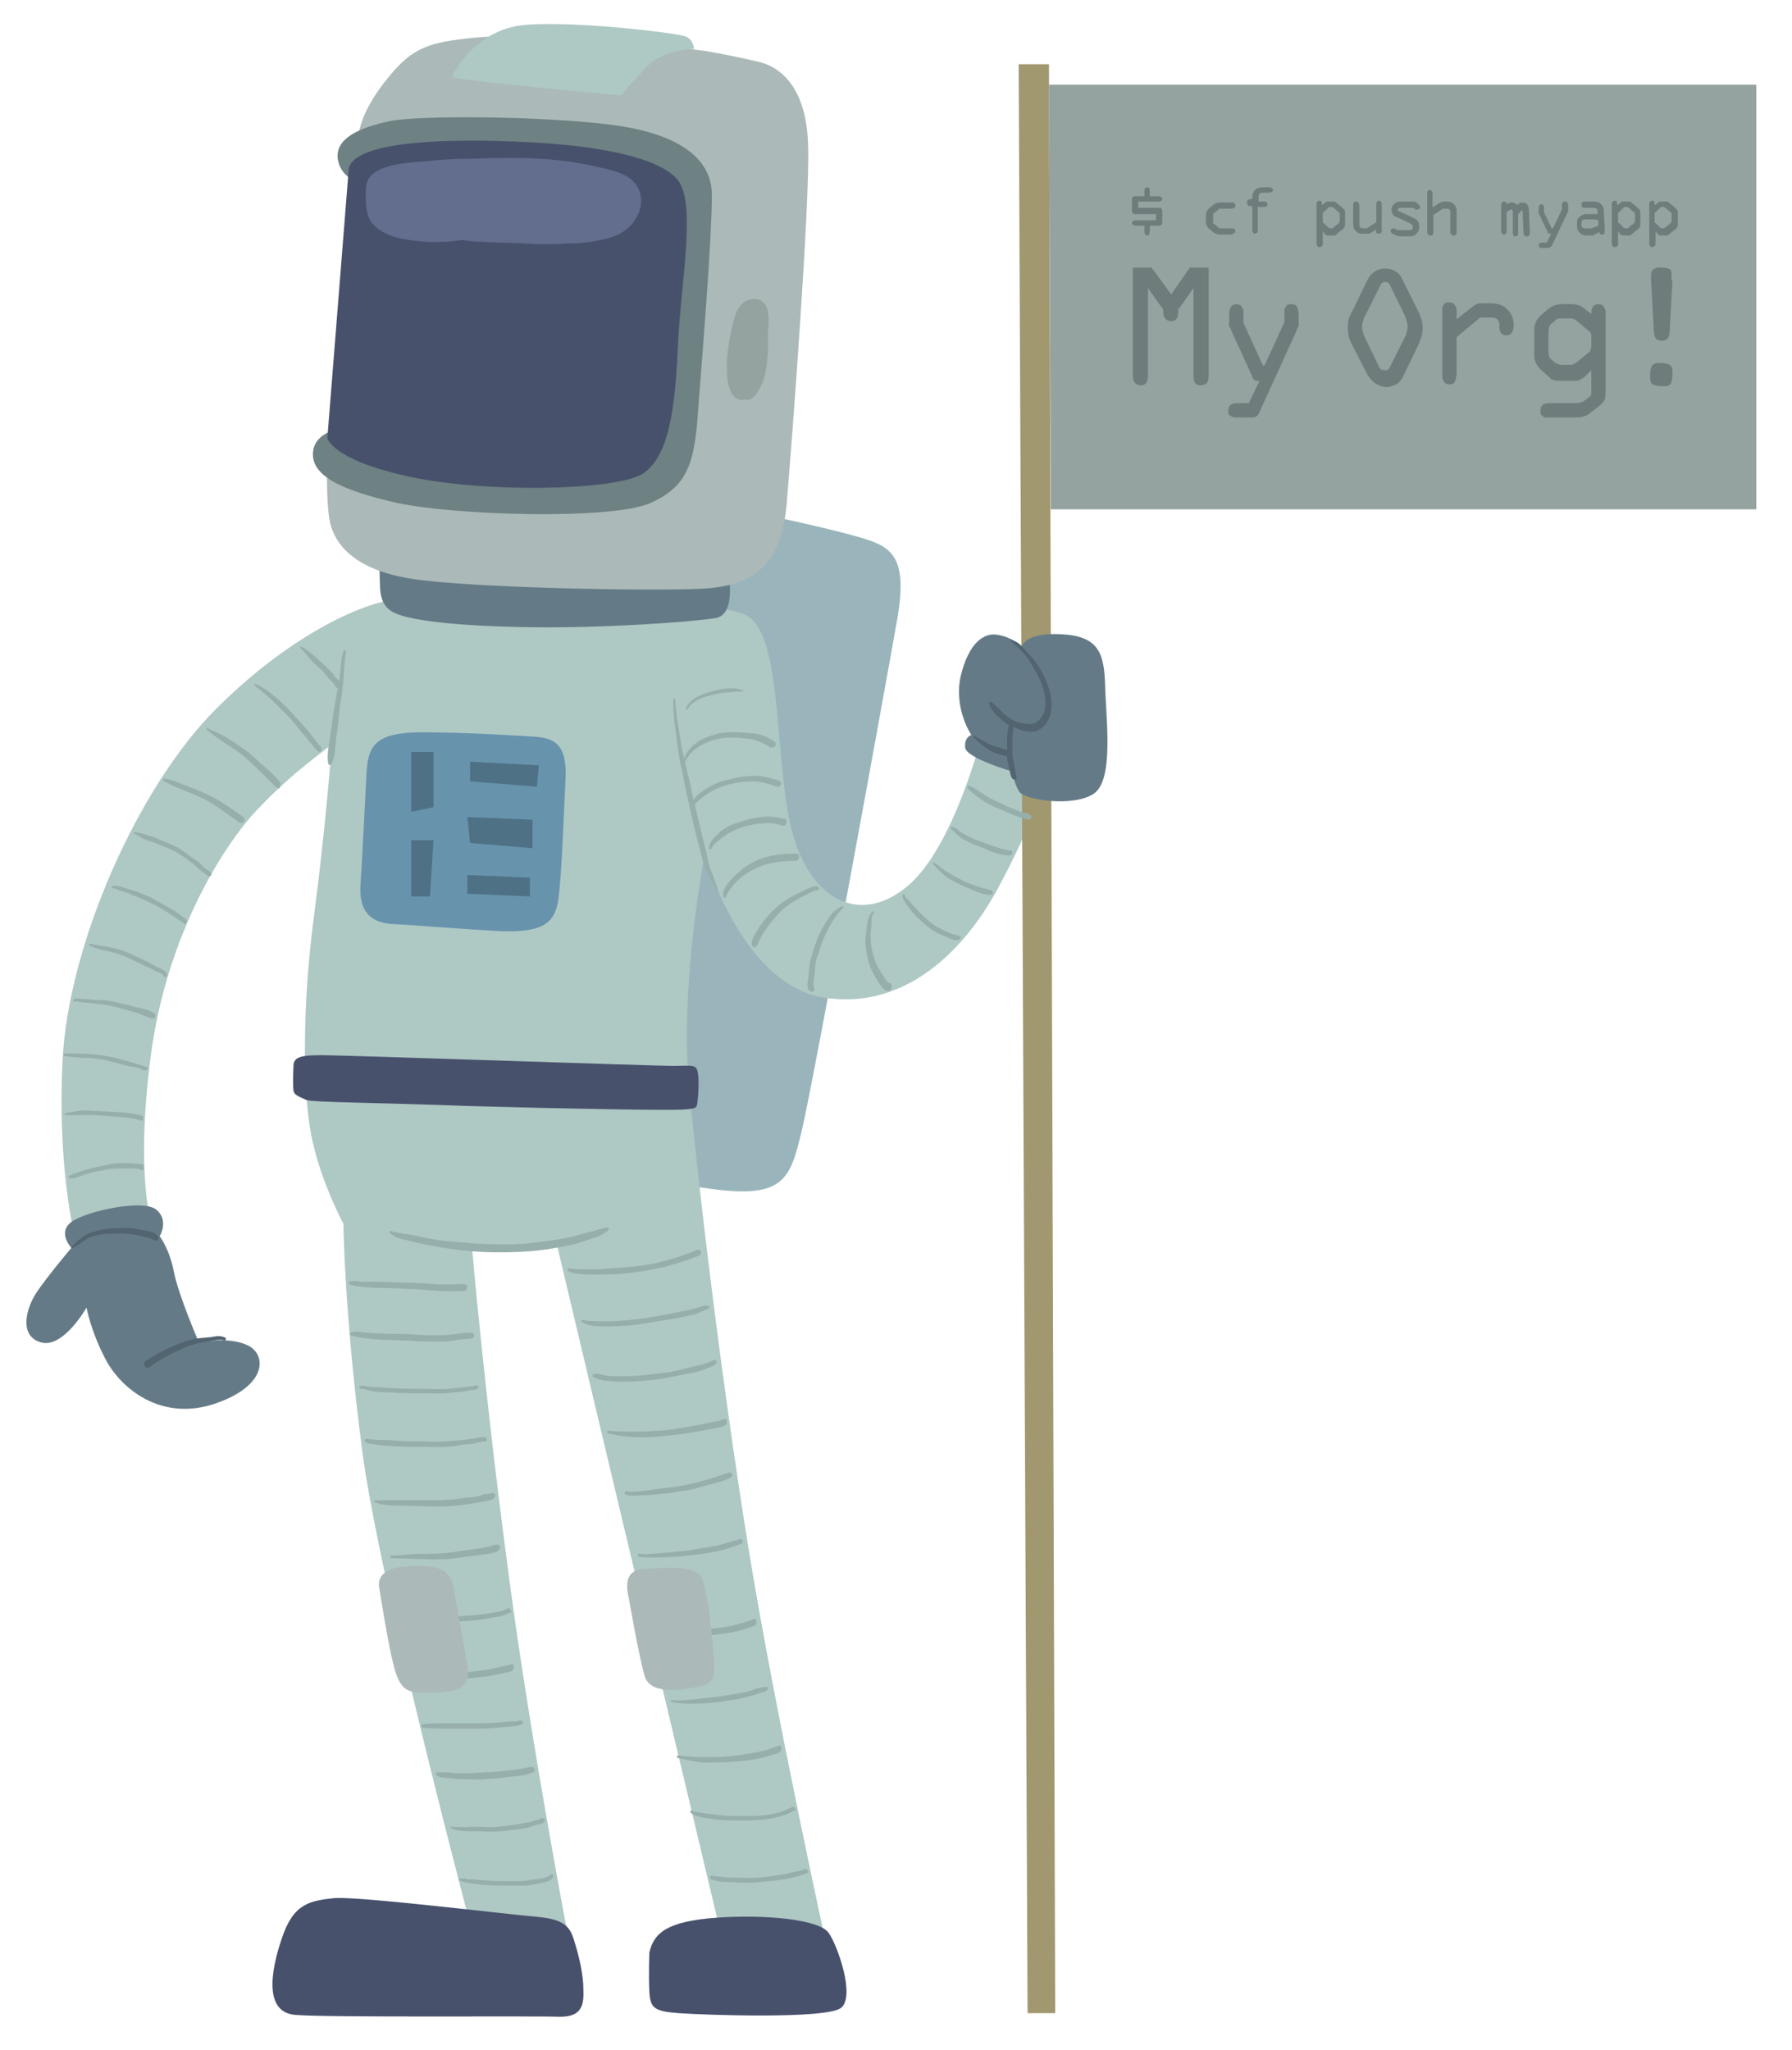 <?xml version="1.0" encoding="utf-8"?>
<!-- Generator: Adobe Illustrator 22.0.1, SVG Export Plug-In . SVG Version: 6.00 Build 0)  -->
<svg version="1.1" id="Layer_1" xmlns="http://www.w3.org/2000/svg" xmlns:xlink="http://www.w3.org/1999/xlink" x="0px" y="0px"
	 viewBox="0 0 200.9 229.8" style="enable-background:new 0 0 200.9 229.8;" xml:space="preserve">
<style type="text/css">
	.st0{fill:#99B5BB;}
	.st1{fill:#AEC8C4;}
	.st2{fill:#97AFAC;}
	.st3{fill:#647B87;}
	.st4{fill:#48516C;}
	.st5{fill:#A1986F;}
	.st6{fill:#94A2A0;}
	.st7{fill:#516470;}
	.st8{fill:#ABB9B8;}
	.st9{fill:#6893AD;}
	.st10{fill:#4E7185;}
	.st11{fill:#6E8183;}
	.st12{fill:#636E8F;}
	.st13{fill:#6E7D7B;}
</style>
<g>
	<path class="st0" d="M82.9,57.1c0,0,9.1,1.9,13,3c3.8,1.1,6.1,1.8,4.6,9.8c-1.4,8-9.3,51.3-10.6,56.8c-1.3,5.4-1.9,7.7-10.1,6.6
		c-8.2-1.1-12-2.4-12-2.4L69,74.1L82.9,57.1z"/>
	<path class="st1" d="M37.2,83.5c0,0-0.7,9.4-2,19.2c-1.3,9.8-1.3,19.5-0.3,24.6c1,5.1,3.6,9.9,3.6,9.9s0.1,10.1,2.1,25.4
		c2,15.2,12.5,54.6,12.5,54.6l10.7,0.5c0,0-4.6-24-7-42.9c-2.5-18.9-3.9-35.1-3.9-35.1s3.4,0.3,5.2,0.2s4.3-0.5,4.3-0.5
		s6.7,28.3,10.8,45.4c4.1,17.2,7.8,32.8,7.8,32.8l11.8,1.2c0,0-6-27.3-8.9-45.3c-2.9-18-5.5-39.4-6.6-51.2
		C76.1,110.7,79,95.8,79,95.8s4,14.3,13.1,16c9.1,1.6,16.1-5,20.2-13c4.2-8,6-13.8,6-13.8l-7.7-4.5c0,0-3.2,14-8.8,18.8
		c-5.7,4.8-11.4,1.2-13.2-6.9c-1.8-8.1-0.9-21.2-4.9-23.4c-4-2.1-26.9-1.8-26.9-1.8s-9.1-0.2-12.3,0c-3.2,0.2-11.5,3.5-20.3,12.3
		C15.5,88.2,7.6,105.9,7,119.1c-0.6,13.2,1.7,20.8,1.7,20.8l8.4-2.3c0,0-2-5.3-0.2-19.2c1.8-13.9,8.5-24.2,12.3-28
		C32.9,86.5,37.2,83.5,37.2,83.5z"/>
	<g>
		<path class="st2" d="M68,137.6c-1.9,0.5-3.7,1.1-5.7,1.4c-2.1,0.3-4.2,0.6-6.4,0.5c-2.1,0-4.1-0.2-6.2-0.4
			c-1.1-0.1-2.2-0.4-3.3-0.6c-0.9-0.2-1.7-0.2-2.6-0.5c-0.1,0-0.2,0.1-0.1,0.2c0.5,0.6,1.4,0.7,2.1,0.9c1.1,0.3,2.3,0.5,3.4,0.7
			c2.2,0.4,4.4,0.6,6.7,0.6c2.2,0,4.3-0.1,6.4-0.5c0.5-0.1,1.1-0.2,1.6-0.3c0.6-0.1,1.1-0.3,1.7-0.5c0.9-0.3,1.8-0.5,2.5-1.1
			C68.4,137.8,68.2,137.6,68,137.6z"/>
		<path class="st2" d="M38.5,73c-0.3,0.9-0.3,2-0.4,2.9c-0.2,1.1-0.4,2.2-0.6,3.3c-0.2,1.1-0.3,2.2-0.5,3.4c-0.1,0.9-0.4,2-0.2,3
			c0,0.2,0.3,0.2,0.4,0c0.4-0.9,0.4-2,0.5-3c0.2-1.1,0.3-2.3,0.4-3.4c0.2-1,0.3-2,0.4-3c0.1-1,0.1-2.1,0.3-3.1
			C38.8,72.9,38.6,72.9,38.5,73z"/>
		<path class="st2" d="M80.6,100.1c-0.3-0.8-0.5-1.6-0.8-2.3c-0.4-0.8-0.5-1.8-0.7-2.6c-0.5-1.9-0.9-3.8-1.4-5.7
			c-0.2-0.9-0.3-1.8-0.6-2.7c-0.2-0.9-0.4-1.8-0.6-2.6c-0.3-1.9-0.7-3.8-0.8-5.8c0-0.1-0.2-0.1-0.2,0c-0.1,1.9,0.3,3.7,0.5,5.5
			c0.1,0.9,0.3,1.8,0.5,2.7c0.2,1,0.4,2,0.6,2.9c0.4,2,0.9,4,1.4,5.9c0.2,0.8,0.4,1.6,0.8,2.4C79.6,98.6,80.1,99.3,80.6,100.1
			C80.6,100.2,80.7,100.2,80.6,100.1z"/>
	</g>
	<path class="st3" d="M81.6,63.9c0,0,1.1,5-1.4,5.4c-2.5,0.4-12.7,1.2-21.9,1c-9.2-0.2-12.9-1-14.1-1.6c-1.2-0.6-1.6-1.6-1.6-3.2
		c-0.1-1.6,0-3.3,0-3.3L81.6,63.9z"/>
	<path class="st4" d="M32.9,119.5c0-1.1,1.1-1.2,3.3-1.2c2.3,0,37.2,1.2,39.2,1.2c2.1,0,2.6-0.2,2.8,0.6c0.2,0.8,0.1,2.7,0,3.4
		c-0.1,0.7,0,0.8-1.7,0.9c-1.7,0.1-13.5-0.1-23.9-0.4c-10.4-0.4-17.8-0.4-18.3-0.7c-0.6-0.3-1.4-0.5-1.4-1.1
		C32.8,121.6,32.9,119.5,32.9,119.5z"/>
	<polygon class="st5" points="115.2,225.7 118.3,225.7 117.6,7.2 114.2,7.2 	"/>
	<polygon class="st6" points="117.6,9.5 196.9,9.5 196.9,57.1 117.8,57.1 	"/>
	<path class="st3" d="M113.5,86.5c0,0-5.2-1.5-5.3-2.7c-0.1-1.2,0.7-1.4,0.7-1.4s-2-2.9-1.2-6.6c0.9-3.7,2.6-5,4.3-4.6
		c1.7,0.3,2.5,1.4,2.5,1.4s0.2-1.7,4.4-1.5c4.3,0.2,4.9,2.1,5,5.9c0.1,3.7,1,10.5-1.3,12c-2.3,1.5-7.6,0.7-8.3-0.2
		C113.6,87.7,113.5,86.5,113.5,86.5z"/>
	<path class="st7" d="M116.9,75.5c-0.4-0.7-0.8-1.4-1.4-2c-0.3-0.3-0.6-0.7-0.9-1c-0.2-0.2-0.4-0.4-0.6-0.5
		c-0.2-0.1-0.4-0.2-0.6-0.3c-0.1-0.1-0.2,0-0.1,0.1c0.4,0.5,1,0.9,1.5,1.5c0.5,0.5,0.8,1.2,1.2,1.8c0.7,1.2,1.3,2.6,1.2,4
		c0,0.7-0.4,1.4-0.9,1.8c-0.5,0.5-1.5,0.2-2.1,0.1c-0.7-0.2-1.3-0.7-1.8-1.1c-0.4-0.4-0.8-0.9-1.3-1.2c-0.1-0.1-0.2,0-0.2,0.2
		c0.2,0.7,0.8,1.3,1.3,1.7c0.3,0.3,0.6,0.5,0.9,0.7c-0.1,0.5-0.2,1-0.2,1.4c0,0.5,0,1,0,1.4c-0.5-0.2-1-0.3-1.6-0.5
		c-0.7-0.3-1.4-0.7-2-1.1c-0.1-0.1-0.2,0.1-0.1,0.2c0.6,0.6,1.2,1.1,1.9,1.5c0.3,0.2,0.7,0.3,1.1,0.4c0.3,0.1,0.5,0.2,0.7,0.2
		c0,0.5,0.2,1.1,0.3,1.6c0.1,0.4,0.1,1,0.6,1c0,0,0,0,0.1,0c0.2-0.3-0.1-0.8-0.1-1.1c-0.1-0.6-0.2-1.1-0.3-1.6c0-0.1,0-0.2,0-0.3
		c0,0,0-0.1,0-0.1c0-0.5,0-1.1,0-1.6c0-0.4,0.1-0.8,0.1-1.2c0.2,0.1,0.4,0.2,0.7,0.3c0.6,0.2,1.6,0.4,2.2,0c0.6-0.3,1-0.9,1.2-1.5
		C118.2,78.6,117.6,76.9,116.9,75.5z"/>
	<g>
		<path class="st2" d="M15.9,130.5c-0.6,0-1.2-0.1-1.8-0.1c-0.7,0-1.4,0-2.1,0.2c-1.5,0.3-2.9,0.6-4.2,1.2c-0.1,0-0.2,0.3,0,0.3
			c0.5,0.1,1.1-0.2,1.6-0.4c0.7-0.2,1.5-0.4,2.2-0.5c0.8-0.2,1.6-0.2,2.4-0.2c0.4,0,0.7,0,1.1,0c0.3,0,0.6,0.1,0.9,0.2
			C16.2,131.1,16.2,130.5,15.9,130.5z"/>
		<path class="st2" d="M15.9,125.1c-1.3-0.4-2.7-0.4-4.1-0.5c-0.8,0-1.5-0.1-2.3-0.1c-0.7,0-1.5,0.2-2.2,0.3c-0.1,0-0.1,0.2,0,0.2
			c0.7,0.1,1.5,0,2.2,0c0.7,0,1.4,0,2.1,0.1c1.4,0.1,2.8,0.1,4.1,0.5C16.1,125.8,16.2,125.2,15.9,125.1z"/>
		<path class="st2" d="M16.4,119.6c-0.7-0.2-1.3-0.4-2-0.6c-0.8-0.2-1.7-0.5-2.5-0.6c-1.5-0.3-3.1-0.3-4.6-0.3c-0.2,0-0.2,0.3,0,0.3
			c0.7,0.1,1.5,0.2,2.2,0.2c0.8,0,1.7,0.1,2.5,0.3c0.8,0.2,1.6,0.4,2.3,0.6c0.4,0.1,0.7,0.1,1.1,0.2c0.3,0.1,0.6,0.3,0.9,0.3
			C16.6,120,16.7,119.7,16.4,119.6z"/>
		<path class="st2" d="M17.4,113.7c-0.5-0.4-1.2-0.6-1.8-0.7c-0.8-0.2-1.6-0.4-2.4-0.6c-0.8-0.2-1.6-0.3-2.4-0.3
			c-0.5,0-0.9-0.1-1.4-0.1c-0.4,0-0.8-0.1-1.1,0c-0.2,0.1-0.1,0.3,0.1,0.3c0.3-0.1,0.7,0.1,1,0.1c0.4,0,0.8,0.1,1.2,0.1
			c0.8,0.1,1.6,0.2,2.4,0.4c0.7,0.2,1.5,0.4,2.2,0.6c0.7,0.2,1.3,0.6,2,0.7C17.4,114.2,17.5,113.8,17.4,113.7z"/>
		<path class="st2" d="M18.7,109.2c-0.2-0.5-0.9-0.7-1.3-0.9c-0.7-0.4-1.5-0.8-2.2-1.1c-0.8-0.4-1.6-0.7-2.4-0.9
			c-0.9-0.2-1.8-0.3-2.7-0.5c-0.1,0-0.2,0.2-0.1,0.2c0.6,0.3,1.3,0.5,1.9,0.6c0.9,0.2,1.7,0.4,2.5,0.8c0.7,0.3,1.4,0.7,2.1,1
			c0.3,0.1,0.6,0.3,1,0.5c0.1,0,0.7,0.3,0.8,0.4C18.3,109.7,18.9,109.5,18.7,109.2z"/>
		<path class="st2" d="M20.8,103c-0.6-0.4-1.2-0.9-1.8-1.2c-0.7-0.4-1.4-0.8-2.1-1.2c-0.7-0.3-1.4-0.6-2.1-0.8
			c-0.7-0.2-1.4-0.5-2.1-0.5c-0.2,0-0.2,0.3,0,0.3c0.3,0,0.6,0.2,0.9,0.3c0.4,0.1,0.8,0.2,1.1,0.4c0.8,0.3,1.6,0.6,2.3,1
			c1.3,0.6,2.4,1.4,3.6,2.2C20.8,103.8,21.1,103.3,20.8,103z"/>
		<path class="st2" d="M23.2,97.5c-0.4-0.2-0.6-0.6-1-0.9c-0.8-0.5-1.5-1.1-2.3-1.6c-0.8-0.4-1.7-0.7-2.5-1.1
			c-0.4-0.1-0.8-0.2-1.3-0.4c-0.3-0.1-0.7-0.2-1-0.2c-0.1,0-0.2,0.2,0,0.2c0.3,0.1,0.6,0.3,0.9,0.5c0.4,0.2,0.7,0.3,1.1,0.4
			c0.8,0.3,1.6,0.6,2.4,1c0.8,0.4,1.4,0.9,2.1,1.4c0.6,0.5,1.1,1,1.7,1.4c0.2,0.1,0.4,0,0.4-0.2C23.6,97.7,23.4,97.6,23.2,97.5z"/>
		<path class="st2" d="M27.3,91.6c-1.3-0.9-2.5-1.8-4-2.5c-0.8-0.4-1.6-0.7-2.4-1c-0.8-0.3-1.6-0.7-2.5-0.8c-0.1,0-0.2,0.2-0.1,0.2
			c1.4,0.9,3.1,1.3,4.6,2.1c1.4,0.7,2.6,1.7,3.9,2.6C27.3,92.5,27.6,91.8,27.3,91.6z"/>
		<path class="st2" d="M31.4,87.7c-0.5-0.6-1.1-1.2-1.7-1.7c-0.7-0.6-1.3-1.2-1.9-1.7c-0.7-0.5-1.4-1-2.1-1.4
			c-0.4-0.3-0.8-0.5-1.2-0.7c-0.4-0.2-0.9-0.3-1.2-0.6c-0.1-0.1-0.2,0.1-0.1,0.2c1.3,1.2,3,2,4.4,3.2c0.7,0.6,1.2,1.2,1.9,1.8
			c0.3,0.3,0.6,0.6,0.9,0.9c0.3,0.3,0.5,0.6,0.9,0.7C31.4,88.3,31.5,87.9,31.4,87.7z"/>
		<path class="st2" d="M36,83.8c-0.2-0.3-0.5-0.6-0.7-0.9c-0.3-0.3-0.5-0.7-0.8-1c-0.6-0.7-1.2-1.3-1.8-2c-1.1-1.2-2.5-2.5-4-3.2
			c-0.2-0.1-0.3,0.1-0.1,0.2c0.7,0.5,1.3,1.1,1.9,1.6c0.6,0.6,1.2,1.2,1.8,1.8c0.6,0.6,1.1,1.3,1.6,1.9c0.6,0.6,1,1.3,1.6,1.9
			C35.8,84.5,36.2,84.2,36,83.8z"/>
		<path class="st2" d="M38.2,76.7c-0.1-0.4-0.5-0.6-0.7-0.9c-0.3-0.5-0.8-0.9-1.2-1.3c-0.8-0.7-1.6-1.5-2.5-2
			c-0.1-0.1-0.2,0.1-0.1,0.2c0.4,0.3,0.6,0.7,1,1.1c0.3,0.4,0.7,0.7,1.1,1.1c0.4,0.3,0.7,0.7,1,1.1c0.3,0.3,0.7,0.7,0.9,1.1
			C37.8,77.3,38.3,77,38.2,76.7z"/>
	</g>
	<g>
		<path class="st2" d="M91.8,99.5c-0.3-0.4-1.1,0.1-1.4,0.2c-1,0.5-1.9,0.9-2.7,1.5c-0.8,0.6-1.5,1.3-2.2,2.2
			c-0.3,0.4-0.6,0.9-0.9,1.4c-0.2,0.4-0.4,0.8-0.3,1.2c0.1,0.2,0.4,0.3,0.5,0.1c0.2-0.3,0.3-0.7,0.5-1c0.2-0.4,0.4-0.7,0.7-1.1
			c0.5-0.7,1.1-1.4,1.7-2c0.7-0.6,1.5-1.1,2.3-1.5c0.5-0.2,1.1-0.7,1.7-0.7C91.8,99.7,91.9,99.6,91.8,99.5z"/>
		<path class="st2" d="M89.3,95.7c-1.8,0-3.7,0.2-5.3,1.2c-0.8,0.5-1.5,1.1-2.1,1.8c-0.4,0.5-1,1.1-0.8,1.8c0,0.2,0.3,0.2,0.3,0
			c0.2-0.6,0.7-1.1,1.1-1.6c0.6-0.6,1.3-1.1,2.1-1.5c1.4-0.7,3.1-0.9,4.7-0.9C89.7,96.3,89.7,95.7,89.3,95.7z"/>
		<path class="st2" d="M88,91.8c-0.9-0.2-1.7-0.3-2.6-0.2c-0.9,0.1-1.8,0.3-2.6,0.6c-0.7,0.2-1.6,0.6-2.1,1.1
			c-0.5,0.5-1.2,1-1.2,1.8c0,0.1,0.2,0.2,0.3,0c0.1-0.3,0.4-0.6,0.7-0.8c0.3-0.3,0.6-0.5,0.9-0.7c0.6-0.4,1.3-0.7,2-0.9
			c0.7-0.2,1.5-0.4,2.3-0.4c0.8-0.1,1.5,0.1,2.2,0.3C88.2,92.5,88.3,91.9,88,91.8z"/>
		<path class="st2" d="M87.3,87.5c-1-0.3-2-0.6-3.1-0.5c-1,0-2,0.3-3,0.5c-1,0.3-1.9,0.8-2.7,1.4c-0.4,0.3-1.2,1-0.9,1.5
			c0,0.1,0.2,0.1,0.2,0c0.1-0.3,0.5-0.6,0.7-0.8c0.3-0.3,0.7-0.5,1.1-0.8c0.7-0.4,1.5-0.7,2.3-0.9c0.8-0.2,1.6-0.3,2.5-0.3
			c1,0,1.8,0.3,2.7,0.6c0,0,0,0,0,0C87.5,88.3,87.8,87.7,87.3,87.5z"/>
		<path class="st2" d="M86.9,83.2c-0.8-0.6-1.8-1-2.8-1c-1.1-0.1-2.3-0.2-3.4,0c-0.9,0.2-1.8,0.5-2.5,1c-0.8,0.5-1.3,1.2-1.6,2.1
			c0,0.1,0.1,0.2,0.2,0.1c0.7-1.5,2.4-2.3,3.9-2.6c1-0.2,2-0.1,3,0c0.9,0.1,1.8,0.4,2.5,0.9c0.1,0.1,0.1,0.1,0.3,0.1c0,0,0,0,0.1,0
			C86.9,83.8,87.1,83.3,86.9,83.2z"/>
		<path class="st2" d="M83.3,77.4c-1.3-0.5-2.8-0.1-4.1,0.3c-1,0.3-1.9,0.8-2.3,1.7c-0.1,0.1,0.1,0.2,0.2,0.1
			c0.5-0.9,1.6-1.3,2.4-1.5c1.3-0.4,2.5-0.4,3.8-0.5C83.3,77.5,83.3,77.4,83.3,77.4z"/>
		<path class="st2" d="M94.4,101.6c-1,0.4-1.6,1.4-2.1,2.3c-0.6,1-1,2.2-1.3,3.3c-0.3,0.8-0.3,1.7-0.4,2.6c-0.1,0.4-0.2,1.3,0.4,1.4
			c0.3,0,0.4-0.4,0.2-0.6c0,0,0-0.1,0-0.1c0-0.1,0-0.3,0-0.4c0-0.3,0.1-0.5,0.1-0.8c0.1-0.3,0-0.6,0.1-1c0-0.5,0.2-1,0.4-1.5
			c0.5-1.8,1.4-3.7,2.8-5.1C94.7,101.7,94.5,101.6,94.4,101.6z"/>
		<path class="st2" d="M99.6,110.2c0,0-0.3-0.3-0.3-0.4c-0.2-0.2-0.3-0.4-0.4-0.6c-0.4-0.6-0.7-1.1-0.9-1.8
			c-0.3-0.9-0.4-1.7-0.4-2.6c0-0.4,0.1-0.9,0.1-1.3c0-0.4,0-0.9,0.3-1.2c0.1-0.1-0.1-0.2-0.2-0.1c-0.6,0.6-0.6,1.6-0.7,2.4
			c-0.2,1.1,0,2.2,0.3,3.3c0.2,0.8,0.6,1.4,1,2.1c0.3,0.4,0.7,1.2,1.3,1.1C100.1,110.9,100.1,110.1,99.6,110.2z"/>
		<path class="st2" d="M107.7,105.1c0-0.1-0.1-0.2-0.2-0.2c-0.3-0.1-0.5-0.1-0.8-0.2c-0.7-0.3-1.4-0.6-2-1c-0.7-0.5-1.3-1.1-1.9-1.7
			c-0.2-0.3-0.5-0.5-0.7-0.8c-0.2-0.3-0.6-0.5-0.7-0.9c-0.1-0.1-0.2-0.1-0.2,0c-0.1,0.6,0.5,1.1,0.8,1.6c0.5,0.7,1.2,1.3,1.9,1.9
			c0.6,0.5,1.3,0.9,2.1,1.2c0.5,0.2,1.1,0.6,1.6,0.3C107.6,105.4,107.7,105.2,107.7,105.1z"/>
		<path class="st2" d="M111.1,99.8c-1.2-0.3-2.3-0.6-3.4-1.2c-0.6-0.3-1.1-0.6-1.6-0.9c-0.5-0.3-0.9-0.7-1.4-1
			c-0.1,0-0.2,0.1-0.1,0.2c0.4,0.4,0.8,0.8,1.2,1.2c0.5,0.4,1.1,0.7,1.7,1c0.6,0.3,1.2,0.5,1.8,0.8c0.6,0.2,1.2,0.5,1.9,0.4
			C111.3,100.3,111.4,99.9,111.1,99.8z"/>
		<path class="st2" d="M113.4,95.4C113.4,95.4,113.4,95.4,113.4,95.4c-0.1-0.1-0.3-0.1-0.4,0c0.1-0.1-0.5-0.2-0.6-0.2
			c-0.3-0.1-0.6-0.2-0.9-0.3c-0.7-0.2-1.3-0.5-2-0.7c-0.5-0.2-1.1-0.5-1.6-0.8c-0.4-0.2-0.6-0.6-1.2-0.7c-0.1,0-0.2,0.2-0.1,0.2
			c0.4,0.4,0.7,0.7,1.1,1c0.6,0.4,1.1,0.6,1.8,0.9c0.6,0.2,1.2,0.5,1.7,0.7c0.6,0.2,1.2,0.4,1.9,0.4
			C113.5,95.9,113.6,95.6,113.4,95.4z"/>
		<path class="st2" d="M115.6,91.5c-0.2-0.4-0.8-0.3-1.2-0.5c-0.7-0.3-1.4-0.5-2.1-0.9c-0.6-0.3-1.2-0.5-1.8-0.9
			c-0.6-0.4-1.1-0.8-1.8-1.1c-0.2-0.1-0.3,0.1-0.2,0.3c0.9,0.9,1.9,1.6,3.1,2.1c1.2,0.5,2.4,1.1,3.6,1.4
			C115.5,91.9,115.7,91.7,115.6,91.5z"/>
	</g>
	<g>
		<path class="st2" d="M61.7,210.2c-0.5,0.4-1.3,0.5-1.9,0.5c-0.5,0.1-1,0.2-1.5,0.2c-0.4,0-0.9,0-1.3,0c-0.9,0-1.9,0-2.8-0.1
			c-0.5,0-0.9-0.1-1.4-0.1c-0.2,0-0.5,0-0.7-0.1c-0.2,0-0.3,0.1-0.5,0c-0.1-0.1-0.2,0.1-0.1,0.2c0.3,0.2,0.7,0.2,1,0.3
			c0.5,0.1,0.9,0.1,1.4,0.2c1.1,0.1,2.3,0.1,3.4,0.1c0.5,0,1,0,1.5,0c0.5,0,0.9-0.1,1.4-0.2c0.5-0.1,1.6-0.2,1.8-0.8
			C62.2,210.3,61.9,210,61.7,210.2z"/>
		<path class="st2" d="M60.6,203.9c-0.1,0.1-0.6,0.2-0.7,0.2c-0.4,0.2-0.8,0.2-1.2,0.3c-0.9,0.2-1.9,0.3-2.8,0.4
			c-0.9,0.1-1.7,0-2.6,0c-0.8,0-1.7,0.1-2.6,0c-0.2,0-0.2,0.2-0.1,0.2c0.8,0.3,1.6,0.3,2.4,0.3c1.1,0,2.1,0.1,3.2,0
			c1-0.1,2-0.2,3-0.4c0.4-0.1,0.8-0.3,1.3-0.4c0.2,0,0.5-0.1,0.6-0.4C61.2,204,60.8,203.7,60.6,203.9z"/>
		<path class="st2" d="M59.7,198.1c-0.4,0-0.8,0.1-1.2,0.2c-0.5,0.1-1,0.1-1.5,0.2c-0.9,0.1-1.8,0.2-2.8,0.2
			c-0.9,0.1-1.9,0.1-2.8,0.1c-0.5,0-0.9-0.1-1.4-0.1c-0.3,0-0.7,0-1,0c-0.1,0-0.2,0.1-0.1,0.2c0.1,0.5,1.4,0.4,1.8,0.5
			c1.1,0.1,2.2,0.1,3.2,0.1c1.1-0.1,2.1-0.1,3.2-0.3c0.9-0.1,2-0.1,2.8-0.6C60,198.5,59.9,198.1,59.7,198.1z"/>
		<path class="st2" d="M58.2,192.9c-0.2,0.1-0.6,0.1-0.9,0.1c-0.4,0-0.9,0.1-1.3,0.1c-0.9,0.1-1.9,0.1-2.8,0.1c-1,0-2,0-3,0
			c-0.9,0-1.9,0-2.8,0.1c-0.2,0-0.2,0.4,0,0.4c1,0.1,2,0.1,3,0.1c1.1,0,2.3,0,3.4,0c1,0,2-0.1,3-0.2c0.5-0.1,1.5,0,1.8-0.4
			C58.8,193.1,58.5,192.8,58.2,192.9z"/>
		<path class="st2" d="M57.3,186.6c-0.2,0.1-0.6,0.1-0.9,0.2c-0.4,0.1-0.9,0.2-1.3,0.3c-1,0.2-2,0.3-3.1,0.4
			c-1.9,0.1-3.8,0.5-5.7,0.5c-0.1,0-0.2,0.2-0.1,0.3c0.8,0.4,1.7,0.3,2.6,0.2c1.1-0.1,2.2-0.2,3.3-0.3c1.1-0.1,2.2-0.2,3.3-0.4
			c0.5-0.1,0.9-0.2,1.4-0.3c0.3-0.1,0.5,0,0.7-0.3C57.8,186.8,57.5,186.5,57.3,186.6z"/>
		<path class="st2" d="M57.3,180.6C57.3,180.6,57.3,180.6,57.3,180.6c-0.1-0.2-0.2-0.3-0.3-0.3c0,0,0,0,0,0c-0.1,0-0.2,0.1-0.2,0.1
			c-0.7,0.3-1.5,0.4-2.2,0.5c-1,0.2-2,0.2-3.1,0.3c-1,0.1-2,0.1-3.1,0.1c-0.5,0-1-0.1-1.5-0.1c-0.6,0-1.1,0.1-1.7-0.2
			c-0.1-0.1-0.2,0.2-0.1,0.2c0.9,0.4,1.9,0.4,2.8,0.5c1.2,0.1,2.3,0.2,3.5,0.1c1-0.1,2-0.1,3-0.3c0.9-0.2,1.9-0.2,2.7-0.7
			C57.3,180.9,57.4,180.7,57.3,180.6z"/>
		<path class="st2" d="M55.9,173.2c-0.4-0.1-0.7,0.1-1.1,0.2c-0.6,0.1-1.1,0.2-1.7,0.3c-1,0.1-2,0.3-3,0.4c-1,0.1-2,0.1-3,0.1
			c-1.1,0-2.1,0.2-3.2,0.2c-0.2,0-0.2,0.3,0,0.3c2.1,0,4.2,0.2,6.2,0.1c1.1-0.1,2.1-0.3,3.2-0.4c0.5-0.1,1-0.1,1.5-0.2
			c0.4-0.1,0.9-0.1,1.2-0.5C56.1,173.4,56.1,173.2,55.9,173.2z"/>
		<path class="st2" d="M55.1,167.4c-0.2,0.1-0.4,0.1-0.6,0.1c-0.2,0-0.5,0.1-0.7,0.2c-0.5,0.1-1,0.2-1.5,0.2
			c-1.2,0.2-2.3,0.3-3.5,0.3c-1.2,0-2.3,0-3.5,0c-0.5,0-1,0-1.6,0c-0.3,0-0.5,0-0.8,0c-0.3,0-0.6,0-0.8,0c-0.1,0-0.2,0.1-0.1,0.2
			c0.9,0.4,2.1,0.4,3.1,0.4c1.3,0,2.6,0.1,3.9,0.1c1.2,0,2.5-0.1,3.7-0.3c0.6-0.1,1.1-0.2,1.7-0.3c0.4-0.1,0.9-0.1,1.1-0.5
			C55.6,167.5,55.3,167.3,55.1,167.4z"/>
		<path class="st2" d="M54.3,161.1c-0.5,0-1,0.2-1.4,0.2c-0.6,0.1-1.2,0.2-1.7,0.2c-1.2,0.1-2.3,0.2-3.5,0.1c-1.2,0-2.3,0-3.5-0.1
			c-1-0.1-2.1,0-3.1-0.2c-0.2,0-0.3,0.2-0.2,0.3c0.2,0.2,0.6,0.3,0.9,0.3c0.6,0.1,1.2,0.2,1.8,0.2c1.2,0.1,2.5,0.1,3.7,0.1
			c1.2,0,2.5,0.1,3.7-0.1c0.6-0.1,1.3-0.2,1.9-0.2c0.5-0.1,1-0.3,1.5-0.3C54.7,161.6,54.6,161.1,54.3,161.1z"/>
		<path class="st2" d="M53.1,155.4c0,0-0.9,0.1-1,0.1c-0.6,0.1-1.2,0.1-1.7,0.2c-1.1,0.1-2.2,0-3.3,0c-1.2,0-2.3,0-3.5-0.1
			c-0.6,0-1.2-0.1-1.8-0.1c-0.5,0-0.9-0.2-1.4-0.1c-0.2,0-0.1,0.3,0,0.3c0.5,0,1,0.2,1.5,0.3c0.6,0.1,1.2,0.1,1.8,0.1
			c1.2,0.1,2.5,0.1,3.7,0.1c1.2,0,2.3,0.1,3.5-0.1c0.5,0,1.1-0.1,1.6-0.2c0.3-0.1,0.7,0,1-0.2C53.9,155.5,53.4,155.1,53.1,155.4z"/>
		<path class="st2" d="M52.8,149.4c-1.1,0-2.2,0.3-3.3,0.3c-1.1,0-2.2,0-3.4-0.1c-1.1-0.1-2.2,0-3.4-0.1c-0.6,0-1.2-0.1-1.8-0.1
			c-0.5-0.1-1-0.2-1.6,0c-0.1,0-0.1,0.2,0,0.3c2.1,0.6,4.3,0.5,6.5,0.6c1.1,0.1,2.2,0.1,3.3,0.1c0.6,0,1.1,0,1.7-0.1
			c0.6-0.1,1.2-0.2,1.8-0.2C53.3,150.1,53.3,149.4,52.8,149.4z"/>
		<path class="st2" d="M52.2,144c-0.5-0.1-1,0-1.5,0c-0.6,0-1.1,0-1.7,0c-1.1-0.1-2.2-0.2-3.4-0.2c-1.1,0-2.2-0.1-3.3-0.1
			c-0.5,0-1.1,0-1.6,0c-0.5,0-1-0.2-1.5,0c-0.2,0-0.1,0.2,0,0.3c0.9,0.3,1.9,0.3,2.9,0.4c1.1,0,2.2,0,3.3,0.1c1.1,0,2.2,0.1,3.4,0.2
			c1.1,0.1,2.3,0.1,3.4,0C52.4,144.5,52.5,144.1,52.2,144z"/>
	</g>
	<g>
		<path class="st2" d="M90.1,209.6c-0.2,0.1-0.6,0.2-0.8,0.2c-0.4,0.1-0.9,0.2-1.3,0.3c-1,0.2-1.9,0.3-2.9,0.4c-1,0.1-1.9,0-2.9,0
			c-0.4,0-0.9,0-1.3-0.1c-0.4,0-0.8-0.1-1.2-0.1c-0.1,0-0.2,0.2-0.1,0.3c0.6,0.4,1.7,0.4,2.4,0.4c1.1,0.1,2.2,0.1,3.3,0
			c1-0.1,2.1-0.2,3.1-0.4c0.5-0.1,1-0.2,1.5-0.4c0.2-0.1,0.5-0.1,0.7-0.3C90.7,209.7,90.3,209.4,90.1,209.6z"/>
		<path class="st2" d="M88.8,202.6c-0.8,0.4-1.6,0.7-2.4,0.8c-1,0.2-2,0.2-3,0.2c-0.9,0-1.9,0-2.8-0.1c-0.5-0.1-1-0.1-1.5-0.2
			c-0.5-0.1-1.1-0.1-1.5-0.3c-0.1-0.1-0.3,0.1-0.2,0.2c0.6,0.5,1.5,0.6,2.3,0.7c1.1,0.2,2.3,0.2,3.4,0.2c2,0,4.1-0.1,5.9-1.1
			C89.4,202.9,89.1,202.5,88.8,202.6z"/>
		<path class="st2" d="M87.2,195.8c0-0.1-0.6,0.2-0.7,0.2c-0.5,0.2-0.9,0.3-1.4,0.4c-1.1,0.2-2.2,0.4-3.3,0.5c-1,0.1-2,0.1-3,0.1
			c-0.9,0-1.9-0.1-2.8-0.2c-0.1,0-0.2,0.2,0,0.3c1,0.2,1.8,0.4,2.8,0.5c1.2,0,2.4,0,3.6-0.1c1.1-0.1,2.2-0.2,3.3-0.5
			c0.5-0.1,0.9-0.3,1.4-0.4c0.2-0.1,0.5-0.2,0.5-0.5C87.7,195.7,87.4,195.6,87.2,195.8z"/>
		<path class="st2" d="M85.8,189.1c-0.3,0.1-0.6,0.1-0.9,0.2c-0.4,0.1-0.8,0.3-1.3,0.4c-0.9,0.2-1.9,0.3-2.9,0.5
			c-0.9,0.1-1.9,0.2-2.8,0.3c-0.8,0.1-1.8,0.2-2.6,0.1c-0.1,0-0.2,0.2,0,0.2c0.9,0.2,1.7,0.2,2.6,0.2c1.1,0,2.3-0.1,3.4-0.3
			c1-0.1,2-0.3,3-0.6c0.4-0.1,0.8-0.3,1.3-0.4c0.3-0.1,0.5-0.2,0.5-0.5C86.1,189.1,85.9,189.1,85.8,189.1z"/>
		<path class="st2" d="M84.8,181.8c0-0.3-0.3-0.4-0.5-0.2c-0.8,0.3-1.6,0.5-2.4,0.7c-1,0.2-2,0.3-3,0.4c-1,0.1-1.9,0.2-2.9,0.3
			c-0.4,0-0.9,0.1-1.3,0.1c-0.3,0-0.6,0.1-0.9,0.1c-0.1,0-0.2,0.2-0.1,0.2c0.2,0.2,0.4,0.2,0.6,0.2c0.4,0,0.9,0,1.4,0
			c1.1,0,2.2-0.1,3.3-0.2c2-0.2,3.9-0.4,5.7-1.2C84.8,182,84.8,181.9,84.8,181.8C84.8,181.8,84.8,181.8,84.8,181.8z"/>
		<path class="st2" d="M83.3,172.8C83.3,172.8,83.3,172.7,83.3,172.8c-0.1-0.3-0.4-0.3-0.5-0.2c-0.8,0.2-1.6,0.5-2.5,0.7
			c-1,0.2-1.9,0.3-2.9,0.5c-1,0.1-1.9,0.2-2.9,0.3c-0.4,0-0.9,0.1-1.3,0.1c-0.5,0-1,0.1-1.5,0c-0.2,0-0.3,0.2-0.1,0.3
			c0.3,0.1,0.7,0.1,1,0.1c0.5,0,1,0,1.5,0c1,0,2-0.1,3-0.2c2-0.2,4-0.5,5.9-1.3C83.2,173.1,83.3,172.9,83.3,172.8z"/>
		<path class="st2" d="M81.7,165.1c-1.8,0.6-3.6,1.2-5.5,1.5c-1,0.2-1.9,0.2-2.9,0.4c-0.5,0.1-1.1,0.1-1.6,0.2c-0.4,0-1,0.1-1.4,0
			c-0.3-0.1-0.4,0.3-0.1,0.4c0.8,0.2,1.8,0,2.7,0c1.1-0.1,2.2-0.2,3.3-0.4c1.1-0.1,2.1-0.4,3.1-0.7c0.5-0.1,1-0.3,1.5-0.4
			c0.4-0.1,0.9-0.3,1.3-0.6C82.2,165.4,82,165,81.7,165.1z"/>
		<path class="st2" d="M81.2,159.1C81.1,159.1,81.1,159.1,81.2,159.1c-0.2,0-0.3,0.1-0.3,0.1c-0.3,0.1-0.6,0.2-0.9,0.2
			c-0.5,0.1-1,0.2-1.4,0.3c-1.1,0.2-2.3,0.4-3.5,0.6c-2.2,0.2-4.6,0.3-6.9,0.1c-0.2,0-0.2,0.2,0,0.3c2.3,0.6,4.8,0.5,7.1,0.2
			c1.1-0.1,2.3-0.3,3.4-0.5c0.5-0.1,1.1-0.2,1.6-0.3c0.4-0.1,0.8-0.1,1.1-0.4C81.6,159.4,81.4,159,81.2,159.1z"/>
		<path class="st2" d="M80,152.5c-0.8,0.4-1.8,0.6-2.7,0.8c-0.5,0.1-1.1,0.3-1.6,0.4c-0.7,0.2-1.4,0.2-2.1,0.3
			c-1.3,0.2-2.6,0.3-3.9,0.3c-0.6,0-1.3,0-1.9-0.1c-0.4-0.1-0.8-0.3-1.3-0.1c-0.1,0-0.1,0.2,0,0.3c0.5,0.2,1,0.4,1.5,0.4
			c0.6,0.1,1.2,0.1,1.8,0.1c1.4,0,2.8-0.1,4.2-0.3c1.3-0.2,2.5-0.5,3.7-0.7c0.6-0.1,1.1-0.3,1.6-0.5c0.3-0.1,0.8-0.3,1-0.6
			C80.4,152.6,80.2,152.4,80,152.5z"/>
		<path class="st2" d="M79.4,146.4c-0.4-0.1-0.8,0.1-1.2,0.2c-0.6,0.2-1.1,0.3-1.7,0.4c-1.2,0.3-2.5,0.5-3.7,0.7
			c-2.5,0.4-5.1,0.6-7.6,0.3c-0.1,0-0.1,0.1,0,0.2c0.9,0.6,2.2,0.5,3.2,0.5c1.2,0,2.5-0.1,3.7-0.3c1.2-0.2,2.5-0.4,3.7-0.6
			c0.6-0.1,1.3-0.3,1.9-0.4c0.5-0.1,1-0.4,1.5-0.6C79.6,146.7,79.6,146.4,79.4,146.4z"/>
		<path class="st2" d="M78.6,140.4c0-0.3-0.4-0.4-0.6-0.2c-2.3,0.9-4.6,1.6-7.1,1.8c-1.2,0.1-2.4,0.2-3.6,0.3c-0.6,0-1.2,0-1.8,0
			c-0.5,0-1.2,0-1.7-0.1c-0.2-0.1-0.2,0.2-0.1,0.3c0.3,0.2,0.7,0.3,1.1,0.3c0.6,0.1,1.3,0.1,1.9,0.1c1.3,0,2.6,0,4-0.2
			c2.6-0.3,5.1-0.9,7.6-1.9C78.5,140.7,78.6,140.6,78.6,140.4C78.6,140.4,78.6,140.4,78.6,140.4z"/>
	</g>
	<path class="st8" d="M46.6,189.7c-1.2-0.1-1.9-0.7-2.5-3.1c-0.6-2.4-1.4-7.4-1.6-8.7c-0.2-1.3,0.9-2.2,3.3-2.3
		c2.4-0.1,4.5-0.1,5,2.2c0.4,2.3,1.4,7.7,1.6,8.9c0.2,1.3,0.1,2.6-2,2.9C48.2,189.9,46.6,189.7,46.6,189.7z"/>
	<path class="st8" d="M70.5,179.2c-0.4-1.7-0.3-3.2,1.7-3.3c2.1-0.1,6.1-0.6,6.6,1.3c0.6,1.9,1.1,6.7,1.2,8.5
		c0.1,1.7,0.4,3.1-1.7,3.4c-2,0.4-5.3,0.9-6-1.1C71.7,186.1,70.5,179.2,70.5,179.2z"/>
	<path class="st3" d="M8,139.9c0,0-1.6-1.7,0-2.9c1.6-1.2,8-2.6,9.5-1.4c1.5,1.2,0.4,3,0.4,3s1.1,1.4,1.6,4c0.5,2.6,2.8,7.9,2.8,7.9
		s3.3-0.7,5.4,0.3c2.1,0.9,2.5,4.4-3.4,6.5c-5.9,2.1-10.4-1.3-12.3-4.6c-1.8-3.3-2.3-6.1-2.3-6.1s-2.6,4.6-5.1,3.9
		c-2.5-0.7-1.7-3.8-0.5-5.6C5.3,143.1,8,139.9,8,139.9z"/>
	<g>
		<path class="st7" d="M17.8,138.8c-0.2-0.7-1.3-0.8-1.9-0.9c-0.9-0.2-1.9-0.3-2.9-0.2c-0.9,0-1.9,0.2-2.8,0.5
			c-0.4,0.1-0.7,0.3-1.1,0.6c-0.4,0.3-0.7,0.6-1,0.9c-0.2,0.1,0,0.3,0.1,0.2c0.7-0.3,1.2-0.9,1.9-1.2c0.8-0.3,1.8-0.4,2.7-0.4
			c1.6-0.1,3.2,0.2,4.7,0.8C17.7,139.1,17.8,138.9,17.8,138.8z"/>
		<path class="st7" d="M25.3,150c-0.5-0.3-1.1-0.2-1.6-0.1c-0.9,0.1-1.7,0.1-2.6,0.4c-1.7,0.5-3.3,1.3-4.8,2.3
			c-0.4,0.3,0,0.9,0.4,0.7c1.3-0.9,2.7-1.7,4.2-2.3c0.8-0.3,1.6-0.5,2.4-0.6c0.6-0.1,1.4-0.3,1.9-0.1
			C25.3,150.2,25.4,150.1,25.3,150z"/>
	</g>
	<path class="st4" d="M64.5,218c-0.5-1.7-0.8-2.8-4.3-3.1c-3.5-0.3-19.8-2.3-22.7-2.1c-2.8,0.3-4.6,0.6-5.9,4.5
		c-1.3,3.8-2,8.4,1.6,8.6c3.6,0.3,26.8,0.1,29.3,0.2c2.6,0.1,3-1.1,2.9-3.1C65.4,220.8,64.5,218,64.5,218z"/>
	<path class="st4" d="M72.8,218.9c0.5-2.2,2-3.5,7.5-3.9c5.5-0.4,11.6,0.2,12.6,1.7c1,1.4,3,7.1,1.4,8.4c-1.6,1.3-15.4,0.8-18.2,0.6
		c-2.8-0.2-3.2-0.6-3.3-2.4C72.7,221.5,72.8,218.9,72.8,218.9z"/>
	<path class="st9" d="M41.1,86.5c0.2-2.9,1-4.4,6.2-4.4c5.3,0,10.9,0.4,12.8,0.5c1.9,0.2,3.5,0.7,3.3,4.7
		c-0.2,3.9-0.4,10.5-0.8,13.5c-0.4,3-2.2,3.7-6.3,3.6c-4.1-0.2-10-0.7-12.2-0.8c-2.2-0.1-3.8-1.1-3.7-4.1
		C40.6,96.5,41.1,86.5,41.1,86.5z"/>
	<g>
		<polygon class="st10" points="46.1,84.3 46.1,91 48.6,90.5 48.6,84.3 		"/>
		<polygon class="st10" points="46.1,94.2 48.6,94.2 48.2,100.5 46.1,100.5 		"/>
		<polygon class="st10" points="52.7,87.6 52.7,85.4 60.4,85.8 60.2,88.2 		"/>
		<polygon class="st10" points="52.7,94.5 52.4,91.6 59.7,91.9 59.7,95.1 		"/>
		<polygon class="st10" points="52.4,100.2 52.4,98.1 59.4,98.4 59.4,100.5 		"/>
	</g>
	<path class="st8" d="M36.7,51.6c0,0-0.2,4.5,0.3,7c0.6,2.5,2.8,5.3,9.2,6.3c6.4,1,26.7,1.4,32.5,1.1c5.8-0.3,8.9-2.6,9.5-9.6
		c0.6-7,2.6-33.6,2.4-39.9c-0.1-6.3-2.8-9-5.7-9.6C82,6.2,79,5.7,79,5.7l-6.5-0.8c0,0-13.6-1.2-19-0.7c-5.4,0.5-7.2,1.1-9.9,4.4
		c-2.7,3.3-3.6,5.7-3.7,8.9c-0.1,3.2,1.6,23.7,1.6,23.7L36.7,51.6z"/>
	<path class="st11" d="M39.4,47.8c0,0-4,0.2-4.3,2.8c-0.3,2.6,2.8,4.3,9.5,5.8c6.6,1.4,24,1.9,28.3,0c4.3-1.9,5-4.6,5.4-10.9
		c0.5-6.3,1.5-19,1.5-23.3C80,17.9,76.3,15,68.6,14c-7.7-1-21.9-1.1-25-0.4c-3.2,0.7-6.2,1.9-5.7,4.4c0.5,2.6,4.1,3.1,4.1,3.1
		L39.4,47.8z"/>
	<path class="st4" d="M39.1,18.9l-2.4,30.2c0,0,0.4,2.4,9,4.3c8.6,1.9,23,1.6,26.2-0.2c3.1-1.8,3.8-7.5,4.1-14.4
		c0.3-7,2.1-15.9,0-18.6c-2.1-2.6-9-3.8-15.7-4.2C53.5,15.6,39.9,15.3,39.1,18.9z"/>
	<path class="st1" d="M77.8,5.5c-0.1,0-3.4,0-5.4,2.1c-2,2.1-2.7,3.1-2.7,3.1S50.5,9,50.7,8.6c0.1-0.4,2.6-5.3,8.1-5.8
		C64.3,2.3,76,3.7,76.9,4.1C77.8,4.5,77.8,5.5,77.8,5.5z"/>
	<path class="st6" d="M86.1,35c-0.2-1.3-1.2-1.8-2.4-1.3c-1.2,0.6-1.4,2.1-1.7,3.3c-0.3,1.5-0.6,3.1-0.5,4.6c0,1,0.2,2.9,1.4,3.2
		c0.2,0.1,0.5,0,0.7,0c0.8,0.2,1.4-0.9,1.7-1.5c0.6-1.2,0.7-2.7,0.8-4c0-0.7,0-1.5,0-2.2C86.2,36.3,86.2,35.6,86.1,35z"/>
	<path class="st12" d="M71.3,20.7c-0.8-1.1-2.2-1.5-3.5-1.8c-1.6-0.4-3.3-0.7-4.9-0.9c-3.4-0.4-6.8-0.3-10.2-0.2
		c-1.7,0-3.4,0.1-5.1,0.3c-1.5,0.1-3.1,0.2-4.5,0.7c-0.6,0.2-1.1,0.5-1.5,0.9c-0.5,0.5-0.6,1.2-0.6,1.9c0,1.2,0,2.6,0.8,3.5
		c0.9,1,2.2,1.5,3.5,1.7c1.6,0.3,3.1,0.4,4.6,0.3c0.6,0,1.2-0.1,1.9-0.2c0.7,0.1,1.3,0.2,2,0.2c1.7,0.1,3.4,0.1,5.1,0.2
		c1.5,0.1,3.1,0.1,4.7,0c1.5,0,3.1-0.2,4.6-0.6c1.4-0.4,2.5-1.1,3.2-2.4C72,23.2,72.1,21.8,71.3,20.7z"/>
</g>
<g>
	<path class="st13" d="M127.6,23.3h2.4c0.1,0,0.2,0,0.2,0.1c0.1,0.1,0.1,0.2,0.1,0.3v1.2c0,0.1,0,0.2-0.1,0.3
		c-0.1,0.1-0.2,0.1-0.3,0.1h-1v0.6c0,0.3-0.1,0.5-0.3,0.5c-0.2,0-0.3-0.2-0.3-0.5v-0.6h-0.9c-0.3,0-0.5-0.1-0.5-0.3
		c0-0.2,0.2-0.3,0.5-0.3h2.2V24h-2.4c-0.1,0-0.2,0-0.2-0.1c-0.1-0.1-0.1-0.2-0.1-0.3v-1.2c0-0.1,0-0.2,0.1-0.3
		c0.1-0.1,0.2-0.1,0.3-0.1h1v-0.6c0-0.3,0.1-0.4,0.3-0.4c0.2,0,0.3,0.1,0.3,0.4V22h0.9c0.3,0,0.5,0.1,0.5,0.3c0,0.2-0.2,0.3-0.5,0.3
		h-2.2V23.3z"/>
	<path class="st13" d="M137.9,26.3h-1.1c-0.3,0-0.5-0.1-0.7-0.2l-0.6-0.5c-0.2-0.2-0.3-0.4-0.3-0.7v-0.8c0-0.3,0.1-0.5,0.3-0.7
		l0.6-0.5c0.2-0.1,0.4-0.2,0.7-0.2h1.1c0.2,0,0.3,0,0.3,0c0,0,0.1,0,0.2,0.1c0.1,0.1,0.1,0.1,0.1,0.2c0,0.1,0,0.2-0.1,0.3
		c-0.1,0-0.2,0.1-0.4,0.1h-1.1c-0.1,0-0.2,0-0.2,0s-0.1,0-0.1,0.1l-0.5,0.4c-0.1,0-0.1,0.1-0.1,0.1c0,0,0,0.1,0,0.2v0.6
		c0,0.1,0,0.2,0,0.2c0,0,0,0.1,0.1,0.1l0.5,0.4c0.1,0.1,0.1,0.1,0.1,0.1s0.1,0,0.2,0h1.1c0.2,0,0.3,0,0.3,0s0.1,0,0.1,0.1
		s0.1,0.1,0.1,0.2c0,0.1,0,0.2-0.1,0.2s-0.1,0.1-0.2,0.1C138.2,26.3,138.1,26.3,137.9,26.3z"/>
	<path class="st13" d="M141,22.6h0.5c0.2,0,0.3,0,0.3,0s0.1,0,0.2,0.1c0.1,0.1,0.1,0.1,0.1,0.2c0,0.1,0,0.2-0.1,0.2
		c-0.1,0-0.1,0.1-0.2,0.1c0,0-0.1,0-0.3,0H141v2.5v0.1c0,0.1,0,0.2,0,0.2s0,0.1-0.1,0.1s-0.1,0.1-0.2,0.1c-0.1,0-0.2,0-0.2-0.1
		s-0.1-0.1-0.1-0.2c0,0,0-0.1,0-0.3v-2.5h-0.1c-0.2,0-0.4,0-0.4-0.1s-0.1-0.1-0.1-0.3s0-0.2,0.1-0.3c0.1,0,0.2-0.1,0.4-0.1h0.1v-0.2
		c0-0.3,0.1-0.6,0.3-0.8c0.2-0.2,0.5-0.3,0.9-0.3h0.5c0.2,0,0.3,0,0.3,0c0,0,0.1,0,0.2,0.1c0.1,0.1,0.1,0.1,0.1,0.2
		c0,0.1,0,0.2-0.1,0.2s-0.1,0.1-0.2,0.1c0,0-0.1,0-0.3,0h-0.5c-0.4,0-0.5,0.2-0.5,0.5V22.6z"/>
	<path class="st13" d="M148.3,25.9v1.2v0.1c0,0.1,0,0.1,0,0.2c0,0,0,0.1-0.1,0.2c-0.1,0.1-0.2,0.1-0.3,0.1c-0.1,0-0.2,0-0.2-0.1
		c0-0.1-0.1-0.1-0.1-0.2c0,0,0-0.1,0-0.3v-4c0-0.2,0-0.3,0-0.3c0,0,0-0.1,0.1-0.2c0.1-0.1,0.1-0.1,0.2-0.1c0.2,0,0.3,0.1,0.3,0.4
		v0.1l0.3-0.2c0.1-0.1,0.2-0.2,0.3-0.2c0.1,0,0.2,0,0.3,0h0.2c0.1,0,0.2,0,0.3,0c0.1,0,0.2,0.1,0.3,0.2l0.5,0.4
		c0.1,0.1,0.2,0.2,0.3,0.3c0.1,0.1,0.1,0.3,0.1,0.5V25c0,0.2,0,0.4-0.1,0.5s-0.1,0.2-0.3,0.3l-0.5,0.4c-0.1,0.1-0.2,0.2-0.3,0.2
		c-0.1,0-0.2,0-0.3,0h-0.2c-0.1,0-0.2,0-0.3,0c-0.1,0-0.2-0.1-0.3-0.2L148.3,25.9z M150.1,23.8l-0.6-0.5c-0.1,0-0.1-0.1-0.2-0.1
		h-0.1c-0.1,0-0.2,0-0.3,0.1l-0.5,0.5c-0.1,0-0.1,0.1-0.1,0.1c0,0,0,0.1,0,0.2v0.6c0,0.1,0,0.1,0,0.2c0,0,0,0.1,0.1,0.1l0.5,0.5
		c0.1,0.1,0.2,0.1,0.3,0.1h0.1c0.1,0,0.1,0,0.2-0.1l0.6-0.5c0.1-0.1,0.1-0.2,0.1-0.3v-0.8C150.2,24,150.2,23.9,150.1,23.8z"/>
	<path class="st13" d="M154.3,25.7l-0.6,0.4c-0.1,0.1-0.2,0.1-0.3,0.1c-0.1,0-0.2,0-0.3,0h-0.4c-0.3,0-0.5-0.1-0.7-0.3
		s-0.3-0.4-0.3-0.8l0-2.1v-0.1v-0.1V23c0-0.3,0.1-0.4,0.3-0.4c0.1,0,0.2,0,0.3,0.1c0,0.1,0.1,0.2,0.1,0.4l0,2c0,0.2,0,0.3,0.1,0.4
		c0.1,0.1,0.2,0.1,0.3,0.1h0.2c0.1,0,0.2,0,0.2,0c0,0,0.1,0,0.2-0.1l0.9-0.6v-1.8c0-0.2,0-0.3,0-0.3c0,0,0-0.1,0.1-0.2
		c0.1-0.1,0.1-0.1,0.2-0.1c0.1,0,0.2,0,0.2,0.1s0.1,0.1,0.1,0.2c0,0,0,0.1,0,0.3v2.6v0.1c0,0.1,0,0.2,0,0.2c0,0,0,0.1-0.1,0.1
		c-0.1,0.1-0.1,0.1-0.2,0.1c-0.1,0-0.2,0-0.3-0.1S154.3,26,154.3,25.7L154.3,25.7z"/>
	<path class="st13" d="M157,22.6h1.2c0.2,0,0.3,0,0.4,0c0.1,0,0.2,0.1,0.2,0.1l0.2,0.2c0.1,0.1,0.2,0.2,0.2,0.3c0,0.1,0,0.2-0.1,0.2
		c-0.1,0.1-0.1,0.1-0.2,0.1c-0.1,0-0.1,0-0.2,0s-0.1-0.1-0.1-0.1c-0.1-0.1-0.2-0.1-0.3-0.1H157c-0.2,0-0.3,0.1-0.3,0.2
		c0,0.1,0,0.1,0,0.1c0,0,0.1,0.1,0.2,0.1l1.7,0.8c0.2,0.1,0.3,0.2,0.4,0.4c0.1,0.1,0.1,0.3,0.1,0.6c0,0.3-0.1,0.5-0.3,0.7
		c-0.2,0.2-0.4,0.3-0.7,0.3H157c-0.3,0-0.5-0.1-0.7-0.2l-0.2-0.1c-0.1-0.1-0.2-0.2-0.2-0.3c0-0.1,0-0.2,0.1-0.2
		c0.1-0.1,0.1-0.1,0.2-0.1c0.1,0,0.2,0,0.3,0.1c0.1,0.1,0.2,0.1,0.4,0.1h1.1c0.3,0,0.4-0.1,0.4-0.4c0-0.1-0.1-0.2-0.2-0.3l-1.7-0.8
		c-0.3-0.1-0.5-0.4-0.5-0.8c0-0.3,0.1-0.5,0.3-0.6C156.4,22.7,156.7,22.6,157,22.6z"/>
	<path class="st13" d="M160.7,23.2l0.6-0.4c0.2-0.1,0.4-0.2,0.6-0.2h0.4c0.3,0,0.5,0.1,0.7,0.3s0.3,0.4,0.3,0.8l0,2.1v0.1v0.1
		c0,0.3-0.1,0.4-0.3,0.4c-0.1,0-0.2,0-0.3-0.1s-0.1-0.1-0.1-0.2c0-0.1,0-0.1,0-0.2l0-2c0-0.2,0-0.3-0.1-0.4
		c-0.1-0.1-0.2-0.1-0.3-0.1H162c-0.1,0-0.2,0-0.2,0s-0.1,0-0.2,0.1l-0.9,0.6v1.8c0,0.2,0,0.4-0.1,0.4c0,0.1-0.1,0.1-0.3,0.1
		c-0.1,0-0.2,0-0.2-0.1c0-0.1-0.1-0.1-0.1-0.2c0,0,0-0.1,0-0.3v-3.9c0-0.2,0-0.3,0-0.3s0-0.1,0.1-0.2c0.1-0.1,0.1-0.1,0.2-0.1
		c0.1,0,0.2,0,0.2,0.1s0.1,0.1,0.1,0.2s0,0.1,0,0.3V23.2z"/>
	<path class="st13" d="M169,22.9l0.1-0.1c0.1-0.1,0.3-0.1,0.4-0.1c0.2,0,0.4,0.1,0.6,0.3l0.1-0.1c0.1-0.1,0.3-0.2,0.5-0.2
		c0.2,0,0.4,0.1,0.5,0.2c0.1,0.1,0.2,0.4,0.2,0.6l0.1,2.3v0.1v0.1v0.1c0,0.3-0.1,0.4-0.3,0.4c-0.1,0-0.2,0-0.3-0.1s-0.1-0.2-0.1-0.4
		l-0.1-2.2c0-0.1,0-0.2,0-0.2c0,0-0.1,0-0.1,0c0,0-0.1,0-0.1,0.1l-0.3,0.3v2v0.1c0,0.1,0,0.2,0,0.2s0,0.1-0.1,0.1s-0.1,0.1-0.2,0.1
		c-0.1,0-0.2,0-0.2-0.1s-0.1-0.1-0.1-0.2c0,0,0-0.1,0-0.3v-2.2c0-0.2-0.1-0.2-0.2-0.2c0,0-0.1,0-0.1,0l-0.4,0.3v2v0.1
		c0,0.1,0,0.2,0,0.2s0,0.1-0.1,0.1c-0.1,0.1-0.1,0.1-0.2,0.1c-0.1,0-0.2,0-0.2-0.1c0-0.1-0.1-0.1-0.1-0.2c0,0,0-0.1,0-0.3V23
		c0-0.1,0-0.2,0.1-0.3s0.1-0.1,0.2-0.1C168.8,22.6,168.9,22.7,169,22.9z"/>
	<path class="st13" d="M174.2,25.4l0.9-1.9l0-0.3c0-0.2,0-0.3,0-0.3c0,0,0-0.1,0.1-0.2c0.1-0.1,0.1-0.1,0.2-0.1c0.1,0,0.2,0,0.3,0.1
		c0.1,0.1,0.1,0.2,0.1,0.4v0.2v0.2c0,0.1,0,0.1,0,0.2c0,0.1-0.1,0.1-0.1,0.2l-1.7,3.6c-0.1,0.1-0.1,0.2-0.2,0.2
		c-0.1,0-0.1,0.1-0.2,0.1H173c-0.2,0-0.3,0-0.3,0s-0.1,0-0.1-0.1s-0.1-0.1-0.1-0.2c0-0.2,0.1-0.3,0.4-0.3h0.1l0.4,0l0.5-1h-0.1
		c-0.1,0-0.1,0-0.2,0s-0.1-0.1-0.1-0.2l-0.9-1.9c-0.1-0.1-0.1-0.2-0.1-0.2s0-0.1,0-0.1v-0.2v-0.2c0-0.3,0.1-0.5,0.3-0.5
		c0.1,0,0.2,0,0.2,0.1s0.1,0.1,0.1,0.2c0,0,0,0.1,0,0.3v0.3l0.9,1.9L174.2,25.4z"/>
	<path class="st13" d="M179.1,24l0-0.3c0-0.1,0-0.2-0.1-0.3s-0.2-0.1-0.4-0.1h-0.8c-0.2,0-0.4,0-0.4-0.1c-0.1,0-0.1-0.1-0.1-0.3
		c0-0.2,0.1-0.3,0.4-0.3h0.1h0.9c0.3,0,0.6,0.1,0.8,0.3s0.3,0.4,0.3,0.7l0.1,2.1v0.2c0,0.3-0.1,0.4-0.3,0.4c-0.2,0-0.3-0.1-0.3-0.3
		l-0.5,0.3c-0.1,0-0.2,0.1-0.2,0.1h-0.8c-0.3,0-0.5-0.1-0.7-0.3c-0.2-0.2-0.3-0.4-0.3-0.7v-0.5c0-0.2,0.1-0.5,0.3-0.6
		s0.4-0.3,0.7-0.3h1.2L179.1,24z M179.2,25.3V25c0-0.3-0.1-0.4-0.4-0.4h-1.1c-0.1,0-0.2,0-0.3,0.1s-0.1,0.1-0.1,0.2v0.4
		c0,0.1,0,0.2,0.1,0.2s0.1,0.1,0.2,0.1h0.8L179.2,25.3z"/>
	<path class="st13" d="M181.4,25.9v1.2v0.1c0,0.1,0,0.1,0,0.2c0,0,0,0.1-0.1,0.2c-0.1,0.1-0.2,0.1-0.3,0.1c-0.1,0-0.2,0-0.2-0.1
		c0-0.1-0.1-0.1-0.1-0.2c0,0,0-0.1,0-0.3v-4c0-0.2,0-0.3,0-0.3c0,0,0-0.1,0.1-0.2c0.1-0.1,0.1-0.1,0.2-0.1c0.2,0,0.3,0.1,0.3,0.4
		v0.1l0.3-0.2c0.1-0.1,0.2-0.2,0.3-0.2c0.1,0,0.2,0,0.3,0h0.2c0.1,0,0.2,0,0.3,0c0.1,0,0.2,0.1,0.3,0.2l0.5,0.4
		c0.1,0.1,0.2,0.2,0.3,0.3c0.1,0.1,0.1,0.3,0.1,0.5V25c0,0.2,0,0.4-0.1,0.5s-0.1,0.2-0.3,0.3l-0.5,0.4c-0.1,0.1-0.2,0.2-0.3,0.2
		c-0.1,0-0.2,0-0.3,0h-0.2c-0.1,0-0.2,0-0.3,0c-0.1,0-0.2-0.1-0.3-0.2L181.4,25.9z M183.2,23.8l-0.6-0.5c-0.1,0-0.1-0.1-0.2-0.1
		h-0.1c-0.1,0-0.2,0-0.3,0.1l-0.5,0.5c-0.1,0-0.1,0.1-0.1,0.1c0,0,0,0.1,0,0.2v0.6c0,0.1,0,0.1,0,0.2c0,0,0,0.1,0.1,0.1l0.5,0.5
		c0.1,0.1,0.2,0.1,0.3,0.1h0.1c0.1,0,0.1,0,0.2-0.1l0.6-0.5c0.1-0.1,0.1-0.2,0.1-0.3v-0.8C183.3,24,183.3,23.9,183.2,23.8z"/>
	<path class="st13" d="M185.6,25.9v1.2v0.1c0,0.1,0,0.1,0,0.2c0,0,0,0.1-0.1,0.2c-0.1,0.1-0.2,0.1-0.3,0.1c-0.1,0-0.2,0-0.2-0.1
		c0-0.1-0.1-0.1-0.1-0.2c0,0,0-0.1,0-0.3v-4c0-0.2,0-0.3,0-0.3c0,0,0-0.1,0.1-0.2c0.1-0.1,0.1-0.1,0.2-0.1c0.2,0,0.3,0.1,0.3,0.4
		v0.1l0.3-0.2c0.1-0.1,0.2-0.2,0.3-0.2c0.1,0,0.2,0,0.3,0h0.2c0.1,0,0.2,0,0.3,0c0.1,0,0.2,0.1,0.3,0.2l0.5,0.4
		c0.1,0.1,0.2,0.2,0.3,0.3c0.1,0.1,0.1,0.3,0.1,0.5V25c0,0.2,0,0.4-0.1,0.5s-0.1,0.2-0.3,0.3l-0.5,0.4c-0.1,0.1-0.2,0.2-0.3,0.2
		c-0.1,0-0.2,0-0.3,0h-0.2c-0.1,0-0.2,0-0.3,0c-0.1,0-0.2-0.1-0.3-0.2L185.6,25.9z M187.3,23.8l-0.6-0.5c-0.1,0-0.1-0.1-0.2-0.1
		h-0.1c-0.1,0-0.2,0-0.3,0.1l-0.5,0.5c-0.1,0-0.1,0.1-0.1,0.1c0,0,0,0.1,0,0.2v0.6c0,0.1,0,0.1,0,0.2c0,0,0,0.1,0.1,0.1l0.5,0.5
		c0.1,0.1,0.2,0.1,0.3,0.1h0.1c0.1,0,0.1,0,0.2-0.1l0.6-0.5c0.1-0.1,0.1-0.2,0.1-0.3v-0.8C187.5,24,187.4,23.9,187.3,23.8z"/>
</g>
<g>
	<path class="st13" d="M131.3,33l2.1-3h2.1v12.1c0,0.8-0.3,1.1-0.9,1.1c-0.6,0-0.8-0.4-0.8-1.1v-9.8l-1.7,2.4l0,0.2
		c0,0.8-0.3,1.1-0.8,1.1c-0.6,0-0.9-0.4-0.9-1.1l0-0.2l-1.7-2.4v9.8c0,0.8-0.3,1.1-0.8,1.1c-0.6,0-0.9-0.4-0.9-1.1V30h2.1L131.3,33z
		"/>
	<path class="st13" d="M141.8,40.9l2.2-4.8l0-0.7c0-0.4,0-0.6,0-0.7c0-0.1,0.1-0.2,0.2-0.4c0.1-0.2,0.3-0.2,0.6-0.2
		c0.3,0,0.5,0.1,0.6,0.3c0.1,0.2,0.2,0.5,0.2,0.9v0.5v0.5c0,0.2,0,0.3-0.1,0.4c-0.1,0.1-0.1,0.3-0.2,0.5l-4.1,9
		c-0.1,0.3-0.3,0.5-0.4,0.5c-0.1,0.1-0.3,0.1-0.6,0.1h-1.2c-0.4,0-0.7,0-0.7,0s-0.2-0.1-0.4-0.2c-0.2-0.1-0.2-0.3-0.2-0.6
		c0-0.5,0.3-0.8,1-0.8h0.4l0.9,0l1.2-2.5h-0.2c-0.2,0-0.3,0-0.4-0.1c-0.1-0.1-0.2-0.3-0.3-0.6l-2.2-4.8c-0.1-0.3-0.2-0.5-0.3-0.6
		s0-0.2,0-0.3v-0.5v-0.5c0-0.8,0.3-1.2,0.8-1.2c0.3,0,0.5,0.1,0.6,0.3c0.1,0.2,0.2,0.3,0.2,0.4c0,0.1,0,0.3,0,0.7v0.7l2.2,4.8
		L141.8,40.9z"/>
	<path class="st13" d="M153.3,42l-1.8-3.5c-0.3-0.6-0.4-1.2-0.4-1.8c0-0.6,0.1-1.1,0.4-1.6l1.8-3.7c0.4-0.8,1.1-1.3,2-1.3
		c0.4,0,0.8,0.1,1.1,0.3c0.4,0.2,0.6,0.5,0.8,0.9l1.9,3.8c0.2,0.5,0.4,1.1,0.4,1.7s-0.2,1.2-0.5,1.9l-1.7,3.5
		c-0.2,0.4-0.4,0.7-0.8,0.9s-0.8,0.3-1.1,0.3C154.4,43.3,153.8,42.8,153.3,42z M155.8,41.2l1.8-3.6c0.1-0.3,0.2-0.6,0.2-1
		c0-0.3-0.1-0.7-0.3-1.2l-1.7-3.5c-0.1-0.2-0.3-0.3-0.5-0.3c-0.2,0-0.4,0.1-0.5,0.3l-1.7,3.4c-0.2,0.3-0.2,0.5-0.3,0.7
		c0,0.1-0.1,0.3-0.1,0.6c0,0.3,0.1,0.7,0.3,1.2l1.6,3.3c0.1,0.3,0.3,0.4,0.6,0.4C155.5,41.6,155.7,41.4,155.8,41.2z"/>
	<path class="st13" d="M163.3,35.8l1.5-1.2c0.3-0.2,0.5-0.4,0.7-0.5c0.2-0.1,0.5-0.1,0.9-0.1h0.7c0.8,0,1.4,0.2,1.9,0.7
		c0.5,0.5,0.7,1.1,0.7,1.8c0,0.7-0.3,1.1-0.8,1.1c-0.3,0-0.5-0.1-0.6-0.2c-0.1-0.2-0.2-0.4-0.2-0.7v-0.2c0-0.6-0.3-0.9-0.9-0.9h-0.7
		c-0.2,0-0.4,0-0.5,0c-0.1,0-0.2,0.1-0.3,0.2l-2.4,2v3.9c0,0.5-0.1,0.9-0.2,1.1c-0.1,0.2-0.3,0.3-0.6,0.3c-0.3,0-0.5-0.1-0.6-0.3
		c-0.1-0.2-0.2-0.3-0.2-0.4c0-0.1,0-0.3,0-0.7v-6.5c0-0.4,0-0.6,0-0.7c0-0.1,0.1-0.2,0.2-0.4c0.1-0.2,0.3-0.2,0.6-0.2
		c0.3,0,0.5,0.1,0.6,0.3c0.1,0.2,0.2,0.3,0.2,0.4c0,0.1,0,0.3,0,0.7V35.8z"/>
	<path class="st13" d="M177.5,34.5l0.9,0.7c0-0.8,0.3-1.1,0.8-1.1c0.3,0,0.5,0.1,0.6,0.3c0.1,0.2,0.2,0.3,0.2,0.4c0,0.1,0,0.3,0,0.7
		v8c0,0.6,0,1.1-0.1,1.3s-0.3,0.5-0.6,0.7l-0.9,0.7c-0.4,0.4-1,0.6-1.7,0.6h-2.7h-0.3c-0.3,0-0.4,0-0.5,0s-0.2-0.1-0.3-0.2
		c-0.2-0.1-0.2-0.3-0.2-0.6c0-0.5,0.3-0.8,1-0.8h0.4h2.6c0.3,0,0.6-0.1,0.8-0.2l0.7-0.5c0.1-0.1,0.2-0.2,0.2-0.3s0-0.3,0-0.6v-2.1
		l-0.7,0.7c-0.2,0.2-0.5,0.3-0.6,0.4c-0.2,0.1-0.5,0.1-0.8,0.1H175c-0.4,0-0.6,0-0.8-0.1c-0.2,0-0.3-0.1-0.5-0.3l-0.9-0.8
		c-0.5-0.5-0.8-1-0.8-1.6v-2.9c0-0.7,0.3-1.3,0.8-1.7l0.7-0.6c0.5-0.4,1-0.6,1.5-0.6h1.1C176.7,34.1,177.1,34.2,177.5,34.5z
		 M173.6,37.2v2.2c0,0.4,0.1,0.7,0.2,0.8l0.6,0.5c0.2,0.1,0.4,0.2,0.7,0.2h1c0.2,0,0.4-0.1,0.7-0.3l1.2-1c0.2-0.1,0.3-0.3,0.3-0.4
		c0.1-0.1,0.1-0.2,0.1-0.4v-1.1c0-0.2,0-0.3-0.1-0.4c0-0.1-0.2-0.2-0.3-0.3l-1.2-1c-0.2-0.2-0.5-0.3-0.7-0.3h-1c-0.2,0-0.3,0-0.4,0
		c-0.1,0-0.2,0.1-0.3,0.2l-0.6,0.5C173.7,36.6,173.6,36.8,173.6,37.2z"/>
	<path class="st13" d="M186.6,43.3h-0.3c-0.5,0-0.8-0.1-1-0.2c-0.2-0.1-0.3-0.4-0.3-0.7V42c0-0.5,0.1-0.8,0.2-1
		c0.1-0.2,0.4-0.3,0.7-0.3h0.3c0.5,0,0.8,0.1,1,0.2c0.2,0.1,0.3,0.4,0.3,0.7v0.4c0,0.2,0,0.4-0.1,0.7
		C187.4,43.1,187.1,43.3,186.6,43.3z M187.5,31.4l-0.3,5.5c0,0.5-0.1,0.9-0.2,1c-0.1,0.2-0.4,0.3-0.7,0.3c-0.3,0-0.6-0.1-0.7-0.3
		c-0.1-0.2-0.2-0.5-0.2-1l-0.3-5.5v-0.5c0-0.6,0.3-0.9,0.9-0.9h0.3c0.5,0,0.8,0.1,0.9,0.2c0.2,0.1,0.2,0.4,0.2,0.7V31.4z"/>
</g>
</svg>
